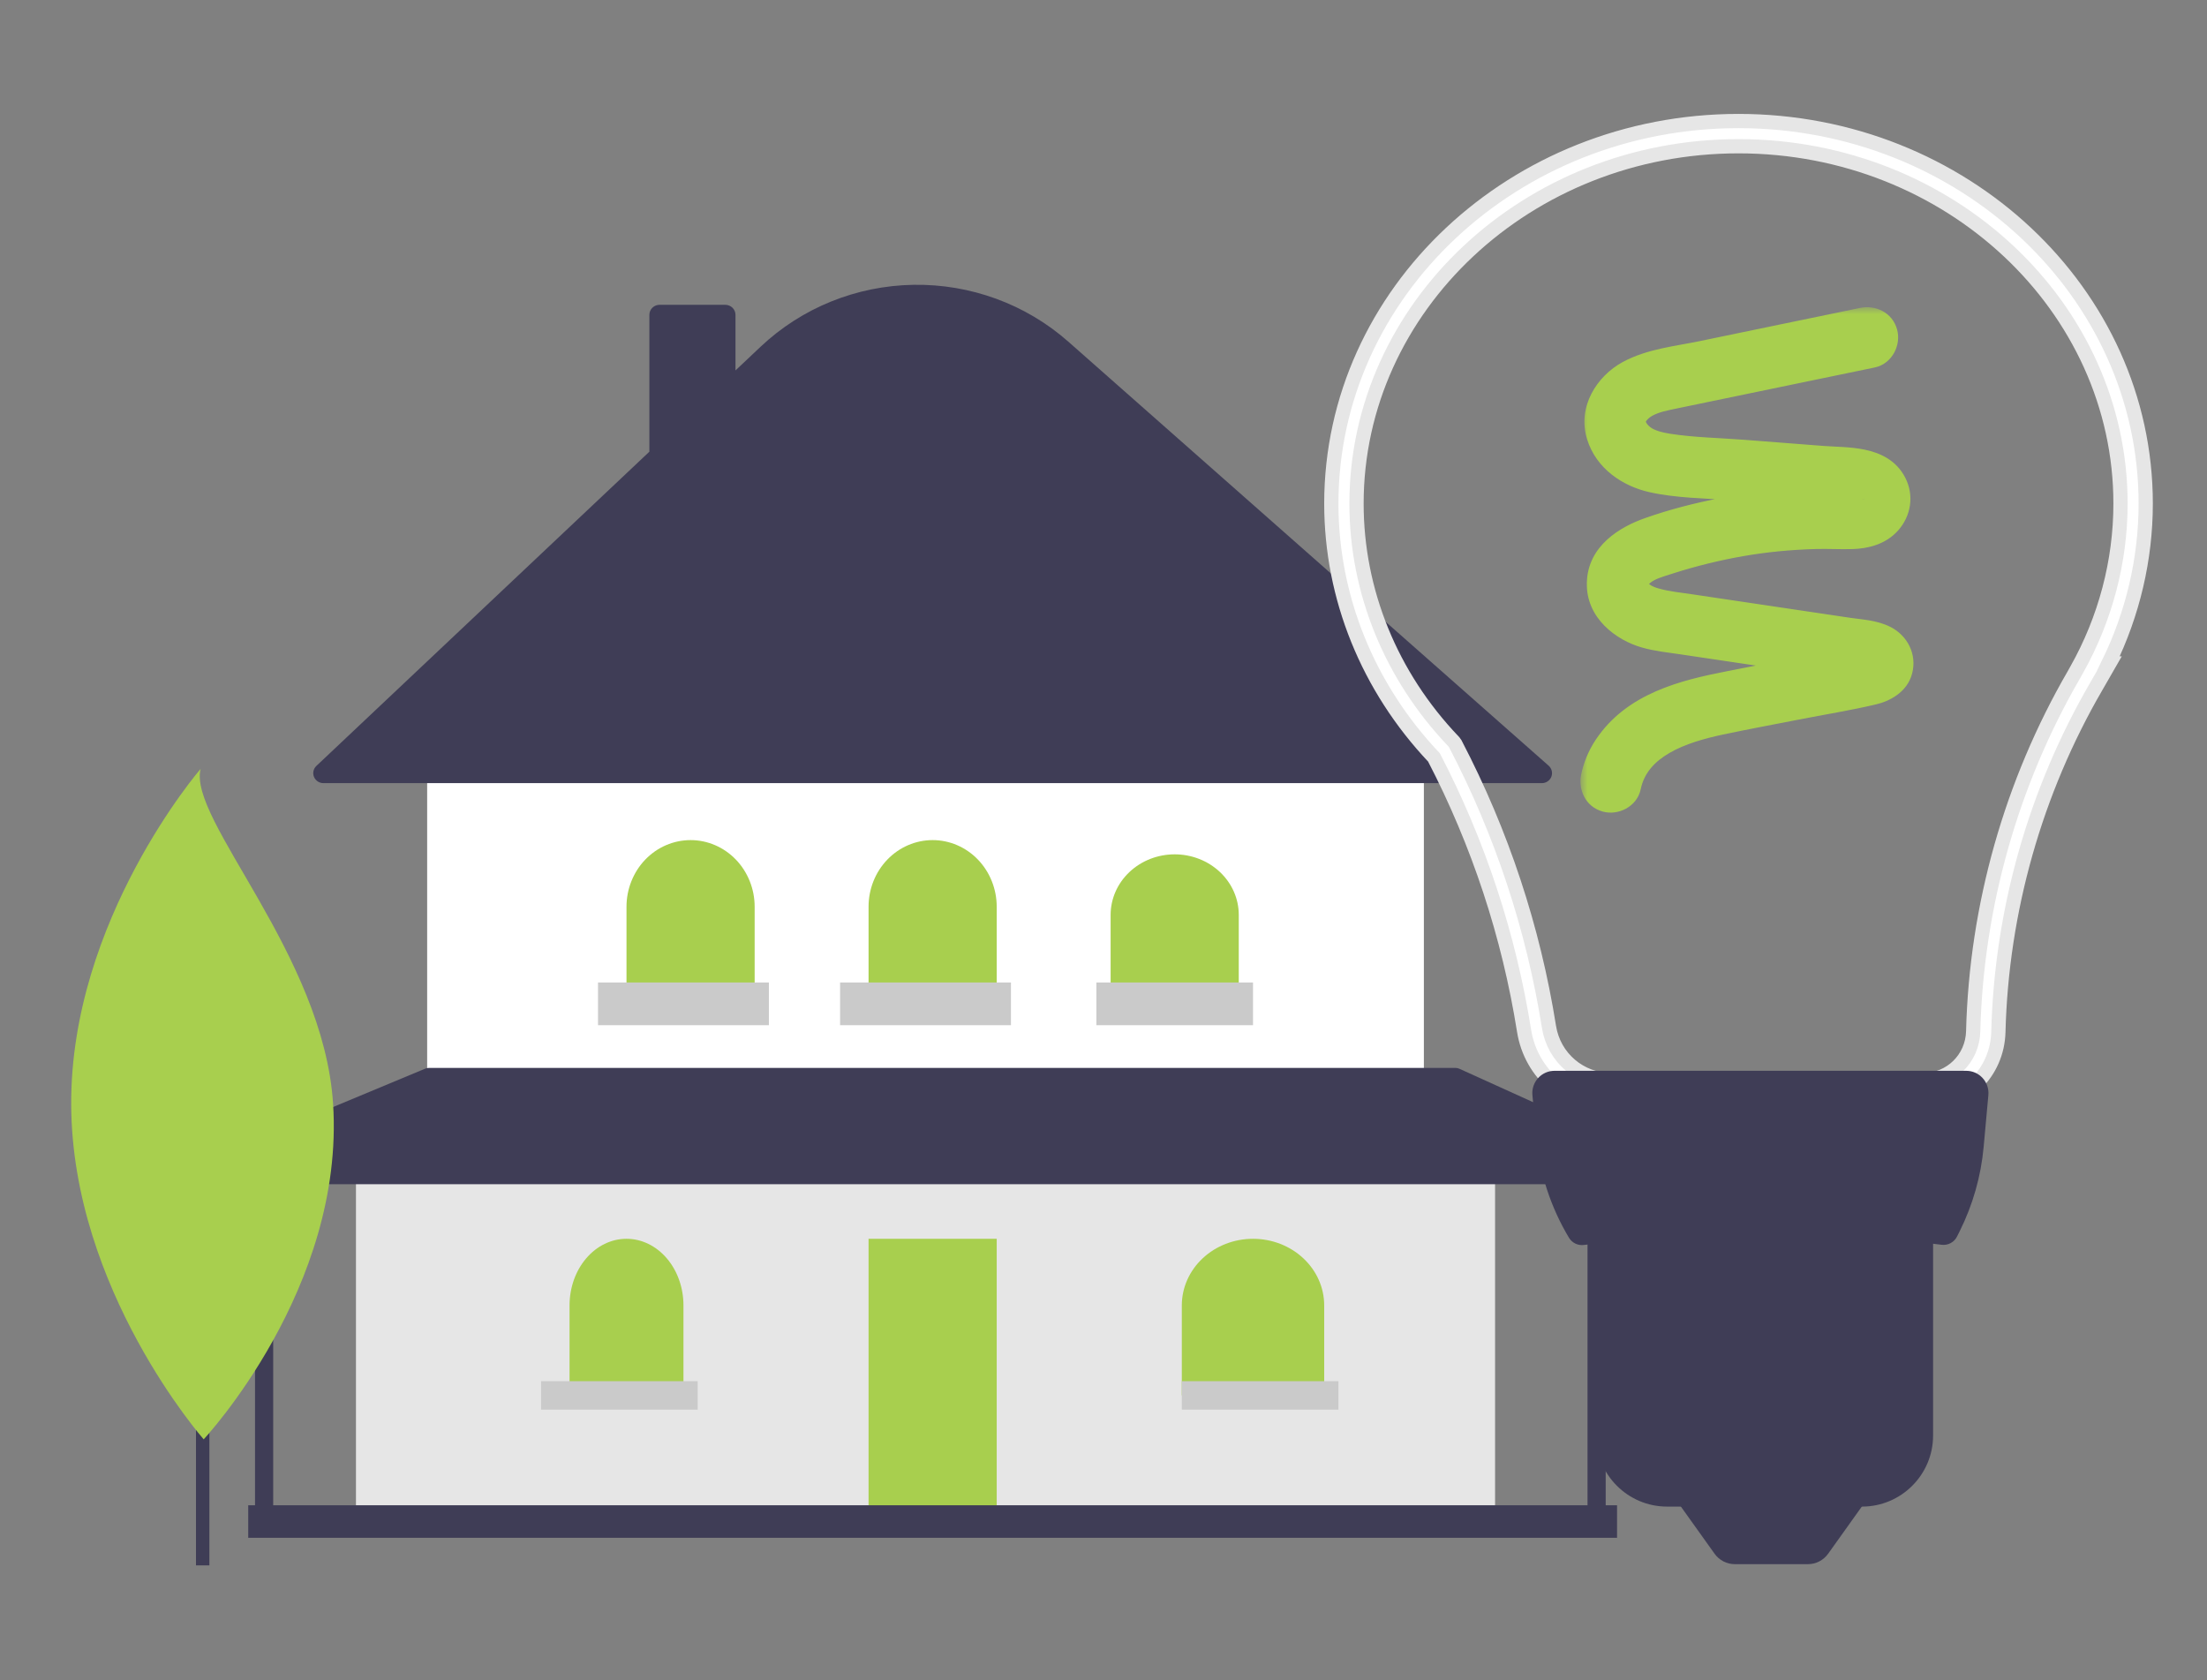 <svg width="155" height="118" viewBox="0 0 155 118" fill="none" xmlns="http://www.w3.org/2000/svg">
<rect x="0" y="0" width="155" height="118" fill="#808080" stroke="none"/>
<path d="M105 83H25V106H105V83Z" fill="#E6E6E6"/>
<path d="M70 87H61V106H70V87Z" fill="#A8CF4E"/>
<path d="M100 54H30V76H100V54Z" fill="white"/>
<path d="M108.284 55H22.716C22.573 55 22.434 54.958 22.315 54.88C22.197 54.801 22.105 54.69 22.052 54.559C21.998 54.429 21.986 54.287 22.016 54.15C22.046 54.012 22.117 53.887 22.22 53.79L45.606 31.722V22.109C45.606 21.923 45.681 21.744 45.816 21.612C45.95 21.481 46.132 21.407 46.322 21.406H50.937C51.127 21.407 51.309 21.481 51.444 21.612C51.578 21.744 51.653 21.923 51.654 22.109V26.015L53.42 24.348C56.31 21.62 60.145 20.068 64.154 20.002C68.163 19.937 72.048 21.363 75.029 23.995L108.763 53.774C108.87 53.869 108.946 53.994 108.98 54.132C109.014 54.271 109.004 54.416 108.953 54.549C108.901 54.681 108.809 54.796 108.69 54.876C108.57 54.957 108.429 55 108.284 55Z" fill="#3F3D56"/>
<path d="M48.5 59C49.091 59 49.676 59.121 50.222 59.356C50.768 59.591 51.264 59.936 51.682 60.37C52.1 60.805 52.431 61.321 52.657 61.889C52.884 62.456 53 63.065 53 63.679V70H44V63.679C44 63.065 44.116 62.456 44.343 61.889C44.569 61.321 44.9 60.805 45.318 60.37C45.736 59.936 46.232 59.591 46.778 59.356C47.324 59.121 47.909 59 48.5 59Z" fill="#A8CF4E"/>
<path d="M65.5 59C66.694 59 67.838 59.493 68.682 60.37C69.526 61.248 70 62.438 70 63.679V70H61V63.679C61 62.438 61.474 61.248 62.318 60.37C63.162 59.493 64.306 59 65.5 59Z" fill="#A8CF4E"/>
<path d="M82.5 60C83.694 60 84.838 60.448 85.682 61.246C86.526 62.044 87 63.126 87 64.254V70H78V64.254C78 63.126 78.474 62.044 79.318 61.246C80.162 60.448 81.306 60 82.5 60Z" fill="#A8CF4E"/>
<path d="M88 87C89.326 87 90.598 87.493 91.535 88.371C92.473 89.248 93 90.438 93 91.679V98H83V91.679C83 90.438 83.527 89.248 84.465 88.371C85.402 87.493 86.674 87 88 87Z" fill="#A8CF4E"/>
<path d="M44 87C45.061 87 46.078 87.493 46.828 88.371C47.579 89.248 48 90.438 48 91.679V98H40V91.679C40 91.065 40.103 90.456 40.304 89.888C40.505 89.321 40.8 88.805 41.172 88.371C41.543 87.936 41.984 87.591 42.469 87.356C42.955 87.121 43.475 87 44 87Z" fill="#A8CF4E"/>
<path d="M117.62 81.917L102.488 75.056C102.406 75.019 102.318 75 102.23 75H30.11C30.027 75 29.946 75.016 29.869 75.048L13.398 81.909C13.261 81.967 13.147 82.071 13.077 82.204C13.006 82.337 12.983 82.492 13.012 82.64C13.04 82.789 13.118 82.923 13.232 83.019C13.347 83.116 13.49 83.168 13.638 83.168H17.911V105.713H17.433V108H113.567V105.713H112.77V83.168H117.362C117.509 83.168 117.65 83.117 117.764 83.022C117.877 82.928 117.956 82.797 117.986 82.65C118.016 82.503 117.997 82.351 117.93 82.217C117.863 82.084 117.754 81.978 117.62 81.917ZM111.494 105.713H19.187V83.168H111.494V105.713Z" fill="#3F3D56"/>
<path d="M54 69H42V72H54V69Z" fill="#CACACA"/>
<path d="M71 69H59V72H71V69Z" fill="#CACACA"/>
<path d="M88 69H77V72H88V69Z" fill="#CACACA"/>
<path d="M94 97H83V99H94V97Z" fill="#CACACA"/>
<path d="M49 97H38V99H49V97Z" fill="#CACACA"/>
<path d="M14.705 72.754H13.764V109.936H14.705V72.754Z" fill="#3F3D56"/>
<path d="M23.392 77.499C24.241 90.474 14.305 101.084 14.305 101.084C14.305 101.084 5.06 90.586 5 77.584C4.94 64.582 14.088 54 14.088 54C13.196 57.564 22.706 67.002 23.392 77.499Z" fill="#A8CF4E"/>
<path d="M126.969 109.851H121.839C121.275 109.851 120.745 109.579 120.417 109.119L117.091 104.462H131.717L128.391 109.119C128.063 109.579 127.533 109.851 126.969 109.851Z" fill="#3F3D56"/>
<path d="M145.842 47.047L145.662 47.37C141.251 54.982 138.802 63.646 138.579 72.43C138.53 74.354 136.988 75.858 135.063 75.858H113.167C110.972 75.858 109.132 74.287 108.787 72.12C107.684 65.187 105.476 58.508 102.224 52.269L102.208 52.238L102.187 52.21L102.125 52.122L102.104 52.093L102.079 52.067C97.685 47.461 95.27 41.529 95.27 35.366C95.27 21.559 107.274 10.27 122.098 10.27C136.922 10.27 148.926 21.559 148.926 35.366C148.926 39.425 147.861 43.464 145.844 47.044L145.842 47.047ZM148.079 46.593C149.795 43.09 150.696 39.238 150.696 35.366C150.696 20.522 137.837 8.5 122.098 8.5C106.359 8.5 93.5 20.522 93.5 35.366C93.5 41.953 96.064 48.28 100.712 53.197C103.844 59.236 105.973 65.695 107.039 72.398C107.521 75.427 110.1 77.628 113.167 77.628H135.063C137.951 77.628 140.275 75.362 140.348 72.475C140.564 63.975 142.937 55.591 147.21 48.229L147.211 48.227L147.72 47.343L148.151 46.593H148.079Z" fill="white" stroke="#E6E6E6"/>
<path d="M138.088 75.202H109.179C108.26 75.202 107.54 75.991 107.623 76.907L107.893 79.884C108.12 82.376 108.906 84.784 110.193 86.93C110.409 87.288 110.815 87.485 111.23 87.435C119.797 86.402 128.178 86.368 136.359 87.42C136.806 87.477 137.241 87.249 137.442 86.845L137.628 86.475C138.554 84.621 139.126 82.611 139.314 80.547L139.645 76.907C139.728 75.991 139.007 75.202 138.088 75.202Z" fill="#3F3D56"/>
<path d="M112.091 85.408H135.763V100.815C135.763 103.57 133.525 105.808 130.77 105.808H117.084C114.328 105.808 112.091 103.57 112.091 100.815V85.408Z" fill="#3F3D56"/>
<mask id="path-22-outside-1_1_2630" maskUnits="userSpaceOnUse" x="110.995" y="21.572" width="24" height="36" fill="black">
<rect fill="white" x="110.995" y="21.572" width="24" height="36"/>
<path d="M130.851 22.601C127.084 23.381 123.318 24.161 119.552 24.941C117.858 25.291 115.961 25.473 114.423 26.315C112.931 27.131 111.886 28.843 112.42 30.557C112.929 32.194 114.433 33.221 116.047 33.586C117.837 33.991 119.755 33.988 121.58 34.129C123.483 34.276 125.386 34.423 127.29 34.569C128.196 34.639 129.106 34.688 130.01 34.781C130.299 34.81 130.614 34.846 130.851 35.029C130.848 35.027 130.932 35.079 130.885 35.087C130.876 35.089 130.875 35.028 130.877 35.024C130.913 34.909 130.898 35.017 130.869 35.018C130.858 35.018 130.586 35.198 130.434 35.226C130.023 35.303 129.571 35.247 129.155 35.24C128.251 35.225 127.347 35.242 126.445 35.291C124.629 35.39 122.816 35.616 121.03 35.958C119.274 36.295 117.525 36.743 115.838 37.34C114.202 37.918 112.489 39.017 112.445 40.956C112.403 42.777 113.983 44.057 115.592 44.514C116.419 44.75 117.291 44.835 118.14 44.961C119.087 45.102 120.034 45.243 120.981 45.384C122.843 45.661 124.706 45.938 126.568 46.215C127.515 46.356 128.462 46.497 129.409 46.638C129.851 46.703 130.295 46.76 130.735 46.835C130.897 46.863 131.05 46.914 131.21 46.947C131.103 46.924 131.236 46.925 131.214 46.95C131.284 46.993 131.284 46.986 131.215 46.93L131.167 46.86C131.058 46.555 131.062 46.515 131.26 46.154C131.298 46.085 131.375 46.157 131.277 46.146C131.172 46.134 131.34 46.133 131.228 46.179C131.173 46.202 131.112 46.217 131.054 46.233C130.616 46.355 130.156 46.418 129.71 46.506C128.782 46.688 127.854 46.87 126.926 47.052C125.102 47.41 123.277 47.769 121.452 48.127C118.238 48.758 114.824 49.612 112.898 52.513C112.479 53.144 112.175 53.871 112.023 54.612C111.898 55.223 112.2 55.86 112.829 56.033C113.4 56.19 114.124 55.84 114.25 55.226C114.86 52.247 118.12 51.177 120.801 50.609C122.578 50.232 124.366 49.902 126.149 49.552C127.945 49.2 129.77 48.912 131.552 48.489C132.3 48.312 133.113 47.851 133.322 47.053C133.551 46.179 133.12 45.335 132.327 44.928C131.567 44.537 130.664 44.506 129.834 44.383C128.918 44.246 128.003 44.11 127.087 43.974C125.225 43.697 123.363 43.42 121.5 43.143C120.585 43.007 119.669 42.871 118.754 42.734C117.905 42.608 117.033 42.523 116.205 42.288C115.646 42.128 115.073 41.855 114.825 41.322C114.746 41.15 114.725 41.025 114.779 40.832C114.854 40.566 115.062 40.319 115.293 40.136C115.827 39.715 116.548 39.527 117.182 39.323C118.014 39.056 118.855 38.818 119.703 38.61C121.386 38.195 123.098 37.892 124.824 37.724C125.723 37.636 126.625 37.58 127.529 37.557C128.383 37.535 129.239 37.588 130.093 37.561C131.003 37.533 131.939 37.29 132.564 36.585C133.206 35.859 133.363 34.868 132.915 33.998C132.031 32.276 129.686 32.445 128.051 32.319C126.179 32.174 124.308 32.03 122.436 31.885C120.686 31.75 118.887 31.722 117.152 31.453C116.509 31.353 115.769 31.169 115.284 30.786C114.84 30.435 114.552 29.975 114.587 29.514C114.62 29.085 115.058 28.611 115.517 28.348C116.16 27.979 116.919 27.841 117.637 27.691C121.335 26.92 125.035 26.159 128.734 25.393C129.644 25.205 130.554 25.016 131.465 24.828C132.075 24.701 132.429 23.981 132.271 23.407C132.097 22.773 131.463 22.474 130.851 22.601Z"/>
</mask>
<path d="M130.851 22.601C127.084 23.381 123.318 24.161 119.552 24.941C117.858 25.291 115.961 25.473 114.423 26.315C112.931 27.131 111.886 28.843 112.42 30.557C112.929 32.194 114.433 33.221 116.047 33.586C117.837 33.991 119.755 33.988 121.58 34.129C123.483 34.276 125.386 34.423 127.29 34.569C128.196 34.639 129.106 34.688 130.01 34.781C130.299 34.81 130.614 34.846 130.851 35.029C130.848 35.027 130.932 35.079 130.885 35.087C130.876 35.089 130.875 35.028 130.877 35.024C130.913 34.909 130.898 35.017 130.869 35.018C130.858 35.018 130.586 35.198 130.434 35.226C130.023 35.303 129.571 35.247 129.155 35.24C128.251 35.225 127.347 35.242 126.445 35.291C124.629 35.39 122.816 35.616 121.03 35.958C119.274 36.295 117.525 36.743 115.838 37.34C114.202 37.918 112.489 39.017 112.445 40.956C112.403 42.777 113.983 44.057 115.592 44.514C116.419 44.75 117.291 44.835 118.14 44.961C119.087 45.102 120.034 45.243 120.981 45.384C122.843 45.661 124.706 45.938 126.568 46.215C127.515 46.356 128.462 46.497 129.409 46.638C129.851 46.703 130.295 46.76 130.735 46.835C130.897 46.863 131.05 46.914 131.21 46.947C131.103 46.924 131.236 46.925 131.214 46.95C131.284 46.993 131.284 46.986 131.215 46.93L131.167 46.86C131.058 46.555 131.062 46.515 131.26 46.154C131.298 46.085 131.375 46.157 131.277 46.146C131.172 46.134 131.34 46.133 131.228 46.179C131.173 46.202 131.112 46.217 131.054 46.233C130.616 46.355 130.156 46.418 129.71 46.506C128.782 46.688 127.854 46.87 126.926 47.052C125.102 47.41 123.277 47.769 121.452 48.127C118.238 48.758 114.824 49.612 112.898 52.513C112.479 53.144 112.175 53.871 112.023 54.612C111.898 55.223 112.2 55.86 112.829 56.033C113.4 56.19 114.124 55.84 114.25 55.226C114.86 52.247 118.12 51.177 120.801 50.609C122.578 50.232 124.366 49.902 126.149 49.552C127.945 49.2 129.77 48.912 131.552 48.489C132.3 48.312 133.113 47.851 133.322 47.053C133.551 46.179 133.12 45.335 132.327 44.928C131.567 44.537 130.664 44.506 129.834 44.383C128.918 44.246 128.003 44.11 127.087 43.974C125.225 43.697 123.363 43.42 121.5 43.143C120.585 43.007 119.669 42.871 118.754 42.734C117.905 42.608 117.033 42.523 116.205 42.288C115.646 42.128 115.073 41.855 114.825 41.322C114.746 41.15 114.725 41.025 114.779 40.832C114.854 40.566 115.062 40.319 115.293 40.136C115.827 39.715 116.548 39.527 117.182 39.323C118.014 39.056 118.855 38.818 119.703 38.61C121.386 38.195 123.098 37.892 124.824 37.724C125.723 37.636 126.625 37.58 127.529 37.557C128.383 37.535 129.239 37.588 130.093 37.561C131.003 37.533 131.939 37.29 132.564 36.585C133.206 35.859 133.363 34.868 132.915 33.998C132.031 32.276 129.686 32.445 128.051 32.319C126.179 32.174 124.308 32.03 122.436 31.885C120.686 31.75 118.887 31.722 117.152 31.453C116.509 31.353 115.769 31.169 115.284 30.786C114.84 30.435 114.552 29.975 114.587 29.514C114.62 29.085 115.058 28.611 115.517 28.348C116.16 27.979 116.919 27.841 117.637 27.691C121.335 26.92 125.035 26.159 128.734 25.393C129.644 25.205 130.554 25.016 131.465 24.828C132.075 24.701 132.429 23.981 132.271 23.407C132.097 22.773 131.463 22.474 130.851 22.601Z" fill="#A8CF4E"/>
<path d="M130.851 22.601L130.648 21.622V21.622L130.851 22.601ZM119.552 24.941L119.754 25.92L119.552 24.941ZM114.423 26.315L113.943 25.438L113.943 25.438L114.423 26.315ZM112.42 30.557L113.374 30.26V30.26L112.42 30.557ZM116.047 33.586L116.268 32.61H116.268L116.047 33.586ZM121.58 34.129L121.657 33.132H121.657L121.58 34.129ZM127.29 34.569L127.213 35.566H127.213L127.29 34.569ZM130.01 34.781L129.907 35.776L130.01 34.781ZM130.851 35.029L130.24 35.821L131.463 34.238L130.851 35.029ZM130.885 35.087L130.714 34.102L130.714 34.102L130.885 35.087ZM130.877 35.024L131.829 35.33L131.829 35.329L130.877 35.024ZM130.869 35.018L130.859 34.018L130.859 34.018L130.869 35.018ZM130.434 35.226L130.25 34.243L130.25 34.243L130.434 35.226ZM129.155 35.24L129.138 36.24L129.155 35.24ZM126.445 35.291L126.391 34.292H126.391L126.445 35.291ZM121.03 35.958L121.218 36.94H121.218L121.03 35.958ZM115.838 37.34L115.505 36.397L115.505 36.397L115.838 37.34ZM112.445 40.956L111.445 40.933L112.445 40.956ZM115.592 44.514L115.318 45.476H115.318L115.592 44.514ZM118.14 44.961L118.287 43.972L118.14 44.961ZM120.981 45.384L120.834 46.373H120.834L120.981 45.384ZM126.568 46.215L126.715 45.226H126.715L126.568 46.215ZM129.409 46.638L129.556 45.649H129.556L129.409 46.638ZM130.735 46.835L130.903 45.849L130.735 46.835ZM131.214 46.95L130.463 46.289L129.678 47.181L130.692 47.802L131.214 46.95ZM131.215 46.93L130.388 47.493L130.472 47.617L130.589 47.711L131.215 46.93ZM131.167 46.86L130.225 47.196L130.268 47.317L130.34 47.423L131.167 46.86ZM131.26 46.154L132.137 46.636L132.137 46.636L131.26 46.154ZM131.277 46.146L131.387 45.152L131.387 45.152L131.277 46.146ZM131.228 46.179L131.61 47.103L131.61 47.103L131.228 46.179ZM131.054 46.233L130.787 45.27L130.787 45.27L131.054 46.233ZM129.71 46.506L129.903 47.487L129.903 47.487L129.71 46.506ZM126.926 47.052L127.119 48.033L126.926 47.052ZM121.452 48.127L121.259 47.146L121.259 47.146L121.452 48.127ZM112.898 52.513L113.731 53.066H113.731L112.898 52.513ZM112.023 54.612L113.002 54.813H113.002L112.023 54.612ZM112.829 56.033L112.564 56.997H112.564L112.829 56.033ZM114.25 55.226L115.229 55.427L115.229 55.427L114.25 55.226ZM120.801 50.609L121.008 51.587H121.008L120.801 50.609ZM126.149 49.552L125.956 48.571V48.571L126.149 49.552ZM131.552 48.489L131.321 47.517L131.552 48.489ZM133.322 47.053L134.289 47.306V47.306L133.322 47.053ZM132.327 44.928L132.785 44.038L132.785 44.038L132.327 44.928ZM129.834 44.383L129.686 45.372H129.687L129.834 44.383ZM127.087 43.974L127.234 42.985L127.087 43.974ZM121.5 43.143L121.353 44.132H121.353L121.5 43.143ZM118.754 42.734L118.901 41.745L118.901 41.745L118.754 42.734ZM116.205 42.288L115.932 43.249H115.932L116.205 42.288ZM114.825 41.322L113.918 41.743L113.918 41.743L114.825 41.322ZM114.779 40.832L115.742 41.103L115.742 41.103L114.779 40.832ZM115.293 40.136L114.673 39.352L114.673 39.352L115.293 40.136ZM117.182 39.323L117.488 40.275L117.488 40.275L117.182 39.323ZM119.703 38.61L119.942 39.581H119.942L119.703 38.61ZM124.824 37.724L124.921 38.719L124.824 37.724ZM127.529 37.557L127.503 36.557H127.503L127.529 37.557ZM130.093 37.561L130.062 36.562H130.062L130.093 37.561ZM132.564 36.585L131.815 35.922L132.564 36.585ZM132.915 33.998L132.026 34.455L132.026 34.455L132.915 33.998ZM128.051 32.319L128.128 31.322L128.051 32.319ZM122.436 31.885L122.359 32.882H122.359L122.436 31.885ZM117.152 31.453L116.999 32.441H116.999L117.152 31.453ZM115.284 30.786L114.664 31.571L114.664 31.571L115.284 30.786ZM114.587 29.514L113.59 29.438V29.438L114.587 29.514ZM115.517 28.348L116.015 29.215L116.015 29.215L115.517 28.348ZM117.637 27.691L117.433 26.712L117.433 26.712L117.637 27.691ZM128.734 25.393L128.531 24.414L128.531 24.414L128.734 25.393ZM131.465 24.828L131.667 25.807L131.667 25.807L131.465 24.828ZM132.271 23.407L131.307 23.672V23.672L132.271 23.407ZM130.648 21.622C128.765 22.012 126.881 22.402 124.998 22.791C123.115 23.181 121.232 23.571 119.349 23.961L119.754 25.92C121.638 25.53 123.521 25.14 125.404 24.75C127.287 24.36 129.17 23.97 131.053 23.58L130.648 21.622ZM119.349 23.961C118.941 24.046 118.521 24.12 118.074 24.201C117.634 24.28 117.173 24.365 116.713 24.467C115.796 24.67 114.832 24.951 113.943 25.438L114.902 27.192C115.552 26.837 116.306 26.606 117.145 26.42C117.563 26.327 117.99 26.248 118.43 26.169C118.864 26.09 119.315 26.011 119.754 25.92L119.349 23.961ZM113.943 25.438C112.174 26.405 110.746 28.548 111.465 30.854L113.374 30.26C113.025 29.139 113.687 27.857 114.902 27.192L113.943 25.438ZM111.465 30.854C112.113 32.938 113.988 34.145 115.826 34.561L116.268 32.61C114.879 32.296 113.745 31.45 113.374 30.26L111.465 30.854ZM115.826 34.561C117.711 34.987 119.787 34.993 121.503 35.126L121.657 33.132C119.722 32.982 117.963 32.994 116.268 32.61L115.826 34.561ZM121.503 35.126C122.454 35.199 123.406 35.273 124.358 35.346C125.309 35.42 126.261 35.493 127.213 35.566L127.367 33.572C126.415 33.499 125.463 33.425 124.512 33.352C123.56 33.279 122.608 33.205 121.657 33.132L121.503 35.126ZM127.213 35.566C128.152 35.639 129.019 35.684 129.907 35.776L130.112 33.786C129.193 33.691 128.239 33.64 127.367 33.572L127.213 35.566ZM129.907 35.776C130.059 35.791 130.144 35.802 130.211 35.819C130.272 35.834 130.267 35.842 130.24 35.821L131.463 34.238C130.963 33.852 130.348 33.81 130.112 33.786L129.907 35.776ZM131.463 34.238C131.47 34.244 131.485 34.255 131.502 34.27C131.509 34.276 131.56 34.319 131.614 34.383C131.629 34.401 131.663 34.445 131.681 34.471C131.705 34.509 131.758 34.608 131.784 34.669C131.817 34.768 131.851 35.033 131.837 35.195C131.776 35.409 131.529 35.765 131.357 35.892C131.221 35.958 130.983 36.021 130.887 36.029C130.825 36.029 130.722 36.021 130.68 36.014C130.601 36.001 130.541 35.98 130.519 35.972C130.468 35.954 130.43 35.936 130.419 35.931C130.403 35.923 130.39 35.916 130.383 35.913C130.368 35.905 130.357 35.898 130.351 35.895C130.332 35.884 130.318 35.875 130.316 35.873C130.304 35.866 130.295 35.86 130.287 35.854C130.275 35.846 130.241 35.822 130.2 35.783C130.18 35.764 130.139 35.725 130.095 35.666C130.062 35.622 129.964 35.487 129.92 35.281C129.896 35.166 129.885 35.012 129.928 34.838C129.973 34.658 130.065 34.502 130.183 34.382C130.396 34.164 130.638 34.115 130.714 34.102L131.056 36.072C131.144 36.057 131.393 36.004 131.61 35.783C131.731 35.66 131.824 35.502 131.87 35.319C131.913 35.143 131.902 34.985 131.877 34.868C131.833 34.656 131.731 34.514 131.692 34.463C131.643 34.398 131.596 34.351 131.568 34.325C131.513 34.273 131.462 34.235 131.437 34.218C131.422 34.208 131.407 34.197 131.392 34.188C131.387 34.185 131.372 34.175 131.352 34.163C131.347 34.16 131.335 34.154 131.32 34.146C131.313 34.142 131.3 34.135 131.284 34.128C131.273 34.123 131.235 34.104 131.184 34.086C131.162 34.078 131.102 34.058 131.022 34.044C130.981 34.038 130.877 34.03 130.815 34.03C130.72 34.038 130.481 34.1 130.346 34.166C130.174 34.294 129.926 34.65 129.865 34.863C129.851 35.026 129.886 35.29 129.918 35.389C129.944 35.451 129.997 35.549 130.021 35.587C130.04 35.613 130.073 35.657 130.088 35.676C130.142 35.74 130.193 35.782 130.2 35.788C130.218 35.803 130.232 35.815 130.24 35.821L131.463 34.238ZM130.714 34.102C131.017 34.049 131.284 34.143 131.467 34.274C131.625 34.388 131.71 34.519 131.747 34.583C131.821 34.71 131.847 34.822 131.853 34.847C131.87 34.92 131.874 34.976 131.874 34.983C131.876 35.002 131.876 35.017 131.876 35.031C131.876 35.038 131.876 35.052 131.875 35.07C131.875 35.078 131.874 35.097 131.872 35.121C131.871 35.132 131.869 35.153 131.864 35.179C131.862 35.196 131.852 35.256 131.829 35.33L129.925 34.718C129.901 34.792 129.891 34.852 129.889 34.87C129.884 34.896 129.882 34.917 129.881 34.929C129.879 34.955 129.878 34.975 129.877 34.985C129.876 35.008 129.876 35.027 129.876 35.04C129.876 35.067 129.877 35.098 129.88 35.132C129.881 35.154 129.887 35.226 129.907 35.31C129.914 35.341 129.942 35.457 130.017 35.587C130.057 35.656 130.386 36.189 131.056 36.072L130.714 34.102ZM131.829 35.329C131.84 35.294 131.82 35.368 131.77 35.459C131.765 35.467 131.704 35.585 131.583 35.699C131.545 35.735 131.329 35.943 130.97 35.969C130.754 35.984 130.528 35.93 130.335 35.798C130.157 35.676 130.058 35.526 130.007 35.425C129.914 35.243 129.903 35.081 129.9 35.037C129.896 34.97 129.899 34.917 129.902 34.888C129.907 34.828 129.917 34.781 129.922 34.758C129.941 34.674 129.973 34.583 130.029 34.49C130.057 34.443 130.118 34.35 130.223 34.259C130.328 34.167 130.545 34.021 130.859 34.018L130.878 36.018C131.199 36.015 131.423 35.865 131.535 35.768C131.647 35.671 131.713 35.571 131.746 35.515C131.812 35.405 131.851 35.294 131.873 35.198C131.879 35.171 131.889 35.122 131.894 35.06C131.897 35.03 131.9 34.975 131.896 34.908C131.893 34.863 131.882 34.7 131.789 34.517C131.738 34.417 131.639 34.266 131.461 34.145C131.267 34.013 131.041 33.958 130.826 33.974C130.466 34 130.249 34.208 130.211 34.244C130.089 34.359 130.026 34.479 130.02 34.49C129.963 34.593 129.931 34.696 129.924 34.718L131.829 35.329ZM130.859 34.018C130.776 34.019 130.71 34.03 130.672 34.037C130.632 34.045 130.599 34.055 130.576 34.061C130.533 34.075 130.499 34.088 130.482 34.096C130.446 34.11 130.419 34.124 130.409 34.129C130.385 34.142 130.365 34.153 130.358 34.157C130.341 34.167 130.32 34.179 130.31 34.185C130.281 34.202 130.253 34.219 130.223 34.235C130.192 34.252 130.17 34.263 130.159 34.268C130.137 34.278 130.174 34.258 130.25 34.243L130.617 36.209C130.7 36.194 130.771 36.172 130.823 36.154C130.878 36.135 130.928 36.115 130.969 36.096C131.052 36.059 131.128 36.02 131.186 35.988C131.244 35.956 131.296 35.925 131.326 35.908C131.334 35.903 131.339 35.9 131.344 35.897C131.349 35.894 131.35 35.894 131.349 35.894C131.348 35.895 131.345 35.896 131.341 35.898C131.338 35.9 131.33 35.905 131.319 35.91C131.311 35.914 131.286 35.927 131.252 35.941C131.236 35.948 131.203 35.961 131.16 35.974C131.138 35.981 131.105 35.99 131.064 35.998C131.027 36.006 130.961 36.017 130.878 36.018L130.859 34.018ZM130.25 34.243C130.146 34.263 130.012 34.27 129.82 34.265C129.726 34.263 129.63 34.258 129.519 34.253C129.413 34.248 129.293 34.242 129.172 34.24L129.138 36.24C129.225 36.242 129.317 36.246 129.425 36.251C129.529 36.256 129.65 36.261 129.772 36.264C130.013 36.27 130.31 36.267 130.617 36.209L130.25 34.243ZM129.172 34.24C128.244 34.225 127.317 34.242 126.391 34.292L126.5 36.29C127.378 36.242 128.258 36.225 129.138 36.24L129.172 34.24ZM126.391 34.292C124.529 34.394 122.671 34.626 120.842 34.976L121.218 36.94C122.962 36.606 124.73 36.386 126.5 36.29L126.391 34.292ZM120.842 34.976C119.046 35.32 117.247 35.78 115.505 36.397L116.172 38.282C117.803 37.705 119.502 37.269 121.218 36.94L120.842 34.976ZM115.505 36.397C113.822 36.992 111.505 38.306 111.445 40.933L113.444 40.979C113.473 39.728 114.583 38.844 116.172 38.282L115.505 36.397ZM111.445 40.933C111.388 43.421 113.515 44.964 115.318 45.476L115.865 43.553C114.451 43.15 113.418 42.133 113.444 40.979L111.445 40.933ZM115.318 45.476C116.228 45.735 117.212 45.834 117.993 45.95L118.287 43.972C117.37 43.836 116.61 43.764 115.865 43.553L115.318 45.476ZM117.993 45.95C118.466 46.021 118.94 46.091 119.413 46.162C119.887 46.232 120.36 46.303 120.834 46.373L121.128 44.395C120.655 44.324 120.181 44.254 119.708 44.184C119.234 44.113 118.761 44.043 118.287 43.972L117.993 45.95ZM120.834 46.373C122.696 46.65 124.559 46.927 126.421 47.204L126.715 45.226C124.853 44.949 122.99 44.672 121.128 44.395L120.834 46.373ZM126.421 47.204C126.894 47.275 127.368 47.345 127.841 47.416C128.315 47.486 128.788 47.556 129.262 47.627L129.556 45.649C129.083 45.578 128.609 45.508 128.136 45.437C127.662 45.367 127.189 45.296 126.715 45.226L126.421 47.204ZM129.262 47.627C129.733 47.697 130.139 47.748 130.567 47.821L130.903 45.849C130.451 45.772 129.969 45.71 129.556 45.649L129.262 47.627ZM130.567 47.821C130.603 47.827 130.646 47.837 130.723 47.857C130.789 47.874 130.898 47.903 131.009 47.926L131.411 45.967C131.363 45.957 131.315 45.944 131.224 45.921C131.144 45.9 131.029 45.871 130.903 45.849L130.567 47.821ZM131.411 45.967C131.413 45.967 131.438 45.972 131.475 45.983C131.492 45.989 131.529 46.001 131.574 46.02C131.599 46.031 131.719 46.083 131.842 46.195C131.904 46.251 132.033 46.382 132.109 46.596C132.201 46.851 132.189 47.151 132.044 47.415C131.921 47.637 131.75 47.751 131.666 47.8C131.573 47.853 131.491 47.879 131.446 47.892C131.355 47.918 131.282 47.925 131.251 47.928C131.212 47.931 131.179 47.931 131.156 47.93C131.11 47.929 131.065 47.924 131.023 47.917C130.985 47.91 130.912 47.895 130.826 47.86C130.782 47.841 130.712 47.809 130.635 47.754C130.561 47.702 130.44 47.601 130.345 47.432C130.239 47.244 130.187 47.007 130.234 46.759C130.277 46.532 130.387 46.376 130.463 46.289L131.965 47.61C132.044 47.52 132.156 47.361 132.199 47.131C132.247 46.88 132.194 46.641 132.087 46.45C131.991 46.279 131.867 46.176 131.791 46.122C131.711 46.065 131.638 46.031 131.59 46.011C131.495 45.972 131.414 45.955 131.366 45.947C131.313 45.938 131.259 45.932 131.204 45.931C131.177 45.93 131.14 45.93 131.098 45.933C131.064 45.936 130.987 45.943 130.894 45.97C130.848 45.983 130.765 46.01 130.672 46.064C130.587 46.112 130.415 46.227 130.292 46.45C130.146 46.715 130.135 47.015 130.227 47.271C130.303 47.485 130.432 47.616 130.495 47.673C130.619 47.787 130.743 47.84 130.771 47.852C130.82 47.874 130.862 47.888 130.886 47.895C130.936 47.91 130.981 47.92 131.009 47.926L131.411 45.967ZM130.692 47.802C130.713 47.815 130.751 47.838 130.793 47.86C130.804 47.866 130.866 47.899 130.948 47.926C130.966 47.932 131.11 47.983 131.3 47.977C131.397 47.974 131.633 47.952 131.867 47.777C132.15 47.565 132.26 47.257 132.267 47.001C132.272 46.791 132.209 46.635 132.182 46.573C132.149 46.499 132.114 46.444 132.094 46.414C132.053 46.355 132.015 46.312 132 46.295C131.965 46.258 131.934 46.229 131.921 46.218C131.892 46.192 131.861 46.167 131.84 46.15L130.589 47.711C130.603 47.721 130.599 47.718 130.586 47.708C130.583 47.704 130.558 47.682 130.527 47.649C130.514 47.635 130.478 47.594 130.438 47.536C130.419 47.507 130.384 47.453 130.351 47.379C130.324 47.318 130.262 47.163 130.267 46.953C130.273 46.698 130.384 46.389 130.667 46.177C130.9 46.003 131.136 45.981 131.232 45.978C131.42 45.972 131.563 46.023 131.579 46.028C131.657 46.054 131.712 46.084 131.714 46.085C131.739 46.098 131.751 46.105 131.737 46.097L130.692 47.802ZM132.041 46.367L131.994 46.298L130.34 47.423L130.388 47.493L132.041 46.367ZM132.109 46.525C132.096 46.489 132.089 46.468 132.084 46.453C132.08 46.438 132.081 46.44 132.083 46.451C132.086 46.464 132.092 46.492 132.094 46.53C132.097 46.57 132.096 46.613 132.09 46.657C132.079 46.743 132.054 46.794 132.06 46.783C132.062 46.777 132.068 46.764 132.082 46.738C132.095 46.712 132.113 46.679 132.137 46.636L130.384 45.673C130.312 45.803 130.148 46.08 130.107 46.399C130.059 46.768 130.184 47.08 130.225 47.196L132.109 46.525ZM132.137 46.636C131.914 47.041 131.309 47.323 130.765 46.96C130.647 46.882 130.398 46.674 130.337 46.292C130.261 45.814 130.532 45.469 130.759 45.315C130.95 45.185 131.132 45.159 131.2 45.152C131.286 45.143 131.352 45.148 131.387 45.152L131.167 47.14C131.227 47.146 131.312 47.151 131.413 47.141C131.495 47.132 131.686 47.103 131.883 46.969C132.116 46.811 132.389 46.46 132.313 45.978C132.251 45.591 131.998 45.379 131.874 45.296C131.307 44.918 130.644 45.199 130.384 45.673L132.137 46.636ZM131.387 45.152C131.388 45.152 131.392 45.152 131.399 45.153C131.405 45.154 131.417 45.156 131.434 45.159C131.446 45.161 131.481 45.168 131.526 45.181C131.547 45.187 131.594 45.202 131.651 45.227C131.68 45.24 131.729 45.264 131.786 45.301C131.832 45.331 131.947 45.41 132.05 45.551C132.105 45.627 132.171 45.741 132.21 45.892C132.25 46.051 132.254 46.229 132.204 46.408C132.107 46.755 131.865 46.929 131.765 46.991C131.653 47.06 131.553 47.09 131.508 47.103C131.454 47.118 131.409 47.125 131.381 47.129C131.285 47.143 131.21 47.138 131.189 47.137C131.126 47.134 131.063 47.124 131 47.107C130.966 47.098 130.92 47.084 130.867 47.062C130.817 47.04 130.739 47.002 130.653 46.936C130.57 46.871 130.443 46.751 130.357 46.56C130.262 46.349 130.244 46.115 130.301 45.898C130.353 45.701 130.452 45.567 130.518 45.493C130.586 45.417 130.651 45.367 130.69 45.34C130.767 45.287 130.83 45.261 130.847 45.254L131.61 47.103C131.654 47.085 131.737 47.048 131.826 46.987C131.872 46.955 131.942 46.902 132.012 46.822C132.082 46.745 132.183 46.607 132.235 46.407C132.262 46.304 132.275 46.19 132.265 46.069C132.255 45.948 132.224 45.836 132.179 45.736C132.092 45.542 131.963 45.421 131.877 45.354C131.789 45.286 131.707 45.246 131.654 45.223C131.598 45.199 131.549 45.184 131.511 45.174C131.44 45.155 131.37 45.144 131.301 45.14C131.282 45.139 131.258 45.139 131.23 45.139C131.205 45.139 131.159 45.141 131.102 45.149C131.074 45.153 131.029 45.16 130.975 45.175C130.929 45.188 130.829 45.218 130.717 45.288C130.617 45.349 130.375 45.523 130.278 45.87C130.228 46.049 130.232 46.228 130.272 46.387C130.311 46.538 130.377 46.652 130.433 46.728C130.488 46.804 130.544 46.859 130.586 46.895C130.628 46.932 130.667 46.959 130.697 46.978C130.754 47.015 130.803 47.039 130.832 47.052C130.891 47.078 130.939 47.093 130.961 47.1C131.009 47.114 131.048 47.121 131.066 47.125C131.106 47.132 131.142 47.137 131.167 47.14L131.387 45.152ZM130.847 45.254C130.861 45.248 130.867 45.247 130.855 45.251C130.85 45.252 130.842 45.255 130.83 45.258C130.825 45.259 130.818 45.261 130.811 45.263C130.804 45.265 130.796 45.267 130.787 45.27L131.321 47.197C131.35 47.189 131.484 47.155 131.61 47.103L130.847 45.254ZM130.787 45.27C130.396 45.378 130.041 45.422 129.517 45.524L129.903 47.487C130.272 47.414 130.835 47.331 131.321 47.197L130.787 45.27ZM129.517 45.524C129.053 45.615 128.589 45.707 128.125 45.798C127.662 45.889 127.198 45.98 126.734 46.071L127.119 48.033C127.583 47.942 128.047 47.851 128.511 47.76C128.975 47.669 129.439 47.578 129.903 47.487L129.517 45.524ZM126.734 46.071C124.909 46.429 123.084 46.787 121.259 47.146L121.645 49.108C123.47 48.75 125.294 48.392 127.119 48.033L126.734 46.071ZM121.259 47.146C118.085 47.769 114.249 48.67 112.065 51.959L113.731 53.066C115.399 50.554 118.391 49.748 121.645 49.108L121.259 47.146ZM112.065 51.959C111.575 52.696 111.221 53.543 111.043 54.412L113.002 54.813C113.128 54.199 113.382 53.591 113.731 53.066L112.065 51.959ZM111.043 54.412C110.833 55.434 111.331 56.658 112.564 56.997L113.094 55.068C113.071 55.062 113.059 55.054 113.052 55.048C113.044 55.042 113.033 55.031 113.023 55.012C113.001 54.971 112.984 54.9 113.002 54.813L111.043 54.412ZM112.564 56.997C113.126 57.151 113.714 57.05 114.181 56.799C114.654 56.544 115.095 56.081 115.229 55.427L113.27 55.026C113.278 54.985 113.295 55.004 113.232 55.038C113.203 55.054 113.171 55.064 113.14 55.068C113.126 55.07 113.114 55.07 113.106 55.07C113.098 55.069 113.094 55.068 113.094 55.068L112.564 56.997ZM115.229 55.427C115.46 54.301 116.185 53.496 117.25 52.879C118.335 52.249 119.694 51.866 121.008 51.587L120.593 49.63C119.227 49.92 117.615 50.355 116.247 51.148C114.86 51.953 113.65 53.172 113.27 55.026L115.229 55.427ZM121.008 51.587C122.776 51.212 124.543 50.887 126.341 50.534L125.956 48.571C124.189 48.918 122.38 49.252 120.593 49.63L121.008 51.587ZM126.341 50.534C128.085 50.191 129.979 49.891 131.783 49.462L131.321 47.517C129.562 47.934 127.805 48.208 125.956 48.571L126.341 50.534ZM131.783 49.462C132.654 49.255 133.938 48.648 134.289 47.306L132.355 46.799C132.288 47.055 131.946 47.368 131.321 47.517L131.783 49.462ZM134.289 47.306C134.649 45.933 133.951 44.638 132.785 44.038L131.87 45.817C132.289 46.032 132.453 46.424 132.355 46.799L134.289 47.306ZM132.785 44.038C132.274 43.776 131.744 43.649 131.274 43.569C131.038 43.529 130.804 43.499 130.589 43.472C130.368 43.445 130.173 43.422 129.981 43.394L129.687 45.372C129.91 45.405 130.139 45.432 130.344 45.457C130.556 45.484 130.751 45.509 130.94 45.541C131.319 45.605 131.621 45.689 131.87 45.817L132.785 44.038ZM129.981 43.394C129.523 43.325 129.065 43.257 128.608 43.189C128.15 43.121 127.692 43.053 127.234 42.985L126.94 44.963C127.398 45.031 127.856 45.099 128.313 45.167C128.771 45.236 129.229 45.304 129.686 45.372L129.981 43.394ZM127.234 42.985C125.372 42.708 123.51 42.431 121.647 42.154L121.353 44.132C123.215 44.409 125.078 44.686 126.94 44.963L127.234 42.985ZM121.647 42.154C121.19 42.086 120.732 42.018 120.274 41.95C119.816 41.882 119.359 41.813 118.901 41.745L118.607 43.724C119.064 43.792 119.522 43.86 119.98 43.928C120.438 43.996 120.895 44.064 121.353 44.132L121.647 42.154ZM118.901 41.745C117.984 41.609 117.224 41.538 116.479 41.326L115.932 43.249C116.842 43.508 117.826 43.607 118.607 43.724L118.901 41.745ZM116.479 41.326C116.25 41.261 116.067 41.185 115.934 41.1C115.806 41.02 115.755 40.951 115.732 40.901L113.918 41.743C114.361 42.699 115.322 43.076 115.932 43.249L116.479 41.326ZM115.732 40.901C115.717 40.867 115.738 40.904 115.746 40.978C115.75 41.014 115.749 41.047 115.747 41.073C115.744 41.097 115.74 41.109 115.742 41.103L113.817 40.561C113.764 40.747 113.733 40.958 113.758 41.192C113.782 41.419 113.854 41.605 113.918 41.743L115.732 40.901ZM115.742 41.103C115.737 41.121 115.738 41.105 115.772 41.061C115.804 41.018 115.853 40.969 115.914 40.921L114.673 39.352C114.355 39.603 113.971 40.013 113.817 40.561L115.742 41.103ZM115.914 40.921C116.266 40.642 116.755 40.511 117.488 40.275L116.877 38.371C116.342 38.543 115.387 38.788 114.673 39.352L115.914 40.921ZM117.488 40.275C118.297 40.016 119.116 39.784 119.942 39.581L119.464 37.639C118.593 37.853 117.73 38.097 116.877 38.371L117.488 40.275ZM119.942 39.581C121.583 39.177 123.247 38.882 124.921 38.719L124.727 36.728C122.949 36.901 121.19 37.214 119.464 37.639L119.942 39.581ZM124.921 38.719C125.796 38.634 126.675 38.579 127.554 38.557L127.503 36.557C126.576 36.581 125.65 36.638 124.727 36.728L124.921 38.719ZM127.554 38.557C127.956 38.546 128.362 38.553 128.794 38.56C129.219 38.568 129.67 38.575 130.124 38.561L130.062 36.562C129.663 36.574 129.258 36.568 128.828 36.561C128.405 36.554 127.955 36.545 127.503 36.557L127.554 38.557ZM130.124 38.561C131.157 38.529 132.424 38.251 133.312 37.248L131.815 35.922C131.454 36.329 130.849 36.537 130.062 36.562L130.124 38.561ZM133.312 37.248C134.211 36.233 134.452 34.8 133.805 33.541L132.026 34.455C132.273 34.935 132.202 35.485 131.815 35.922L133.312 37.248ZM133.805 33.541C133.165 32.296 132.009 31.799 130.969 31.581C129.986 31.375 128.817 31.375 128.128 31.322L127.974 33.316C128.92 33.389 129.741 33.367 130.559 33.539C131.322 33.698 131.781 33.978 132.026 34.455L133.805 33.541ZM128.128 31.322C127.192 31.25 126.256 31.177 125.321 31.105C124.385 31.033 123.449 30.961 122.513 30.888L122.359 32.882C123.295 32.955 124.231 33.027 125.167 33.099C126.102 33.171 127.038 33.244 127.974 33.316L128.128 31.322ZM122.513 30.888C120.678 30.747 118.992 30.726 117.305 30.464L116.999 32.441C118.782 32.718 120.695 32.754 122.359 32.882L122.513 30.888ZM117.305 30.464C116.678 30.367 116.169 30.21 115.904 30.002L114.664 31.571C115.369 32.128 116.341 32.339 116.999 32.441L117.305 30.464ZM115.904 30.002C115.762 29.889 115.673 29.781 115.625 29.697C115.579 29.616 115.585 29.583 115.584 29.59L113.59 29.438C113.519 30.372 114.095 31.121 114.664 31.571L115.904 30.002ZM115.584 29.59C115.581 29.636 115.57 29.648 115.581 29.625C115.592 29.602 115.616 29.562 115.66 29.509C115.751 29.401 115.882 29.291 116.015 29.215L115.019 27.481C114.693 27.668 114.375 27.927 114.124 28.229C113.886 28.515 113.629 28.933 113.59 29.438L115.584 29.59ZM116.015 29.215C116.489 28.943 117.065 28.832 117.842 28.67L117.433 26.712C116.773 26.85 115.831 27.014 115.019 27.481L116.015 29.215ZM117.842 28.67C121.539 27.899 125.236 27.139 128.937 26.372L128.531 24.414C124.834 25.18 121.132 25.941 117.433 26.712L117.842 28.67ZM128.937 26.372C129.392 26.278 129.847 26.184 130.302 26.09C130.757 25.995 131.212 25.901 131.667 25.807L131.262 23.849C130.807 23.943 130.352 24.037 129.896 24.131C129.441 24.226 128.986 24.32 128.531 24.414L128.937 26.372ZM131.667 25.807C132.318 25.672 132.78 25.233 133.035 24.762C133.288 24.295 133.39 23.707 133.235 23.142L131.307 23.672C131.307 23.672 131.308 23.676 131.308 23.684C131.309 23.693 131.308 23.704 131.307 23.718C131.302 23.748 131.292 23.78 131.277 23.809C131.242 23.873 131.222 23.857 131.262 23.849L131.667 25.807ZM133.235 23.142C132.895 21.905 131.675 21.409 130.648 21.622L131.053 23.58C131.144 23.561 131.214 23.579 131.251 23.599C131.269 23.609 131.279 23.618 131.285 23.626C131.291 23.633 131.299 23.646 131.307 23.672L133.235 23.142Z" fill="#A8CF4E" mask="url(#path-22-outside-1_1_2630)"/>
</svg>
